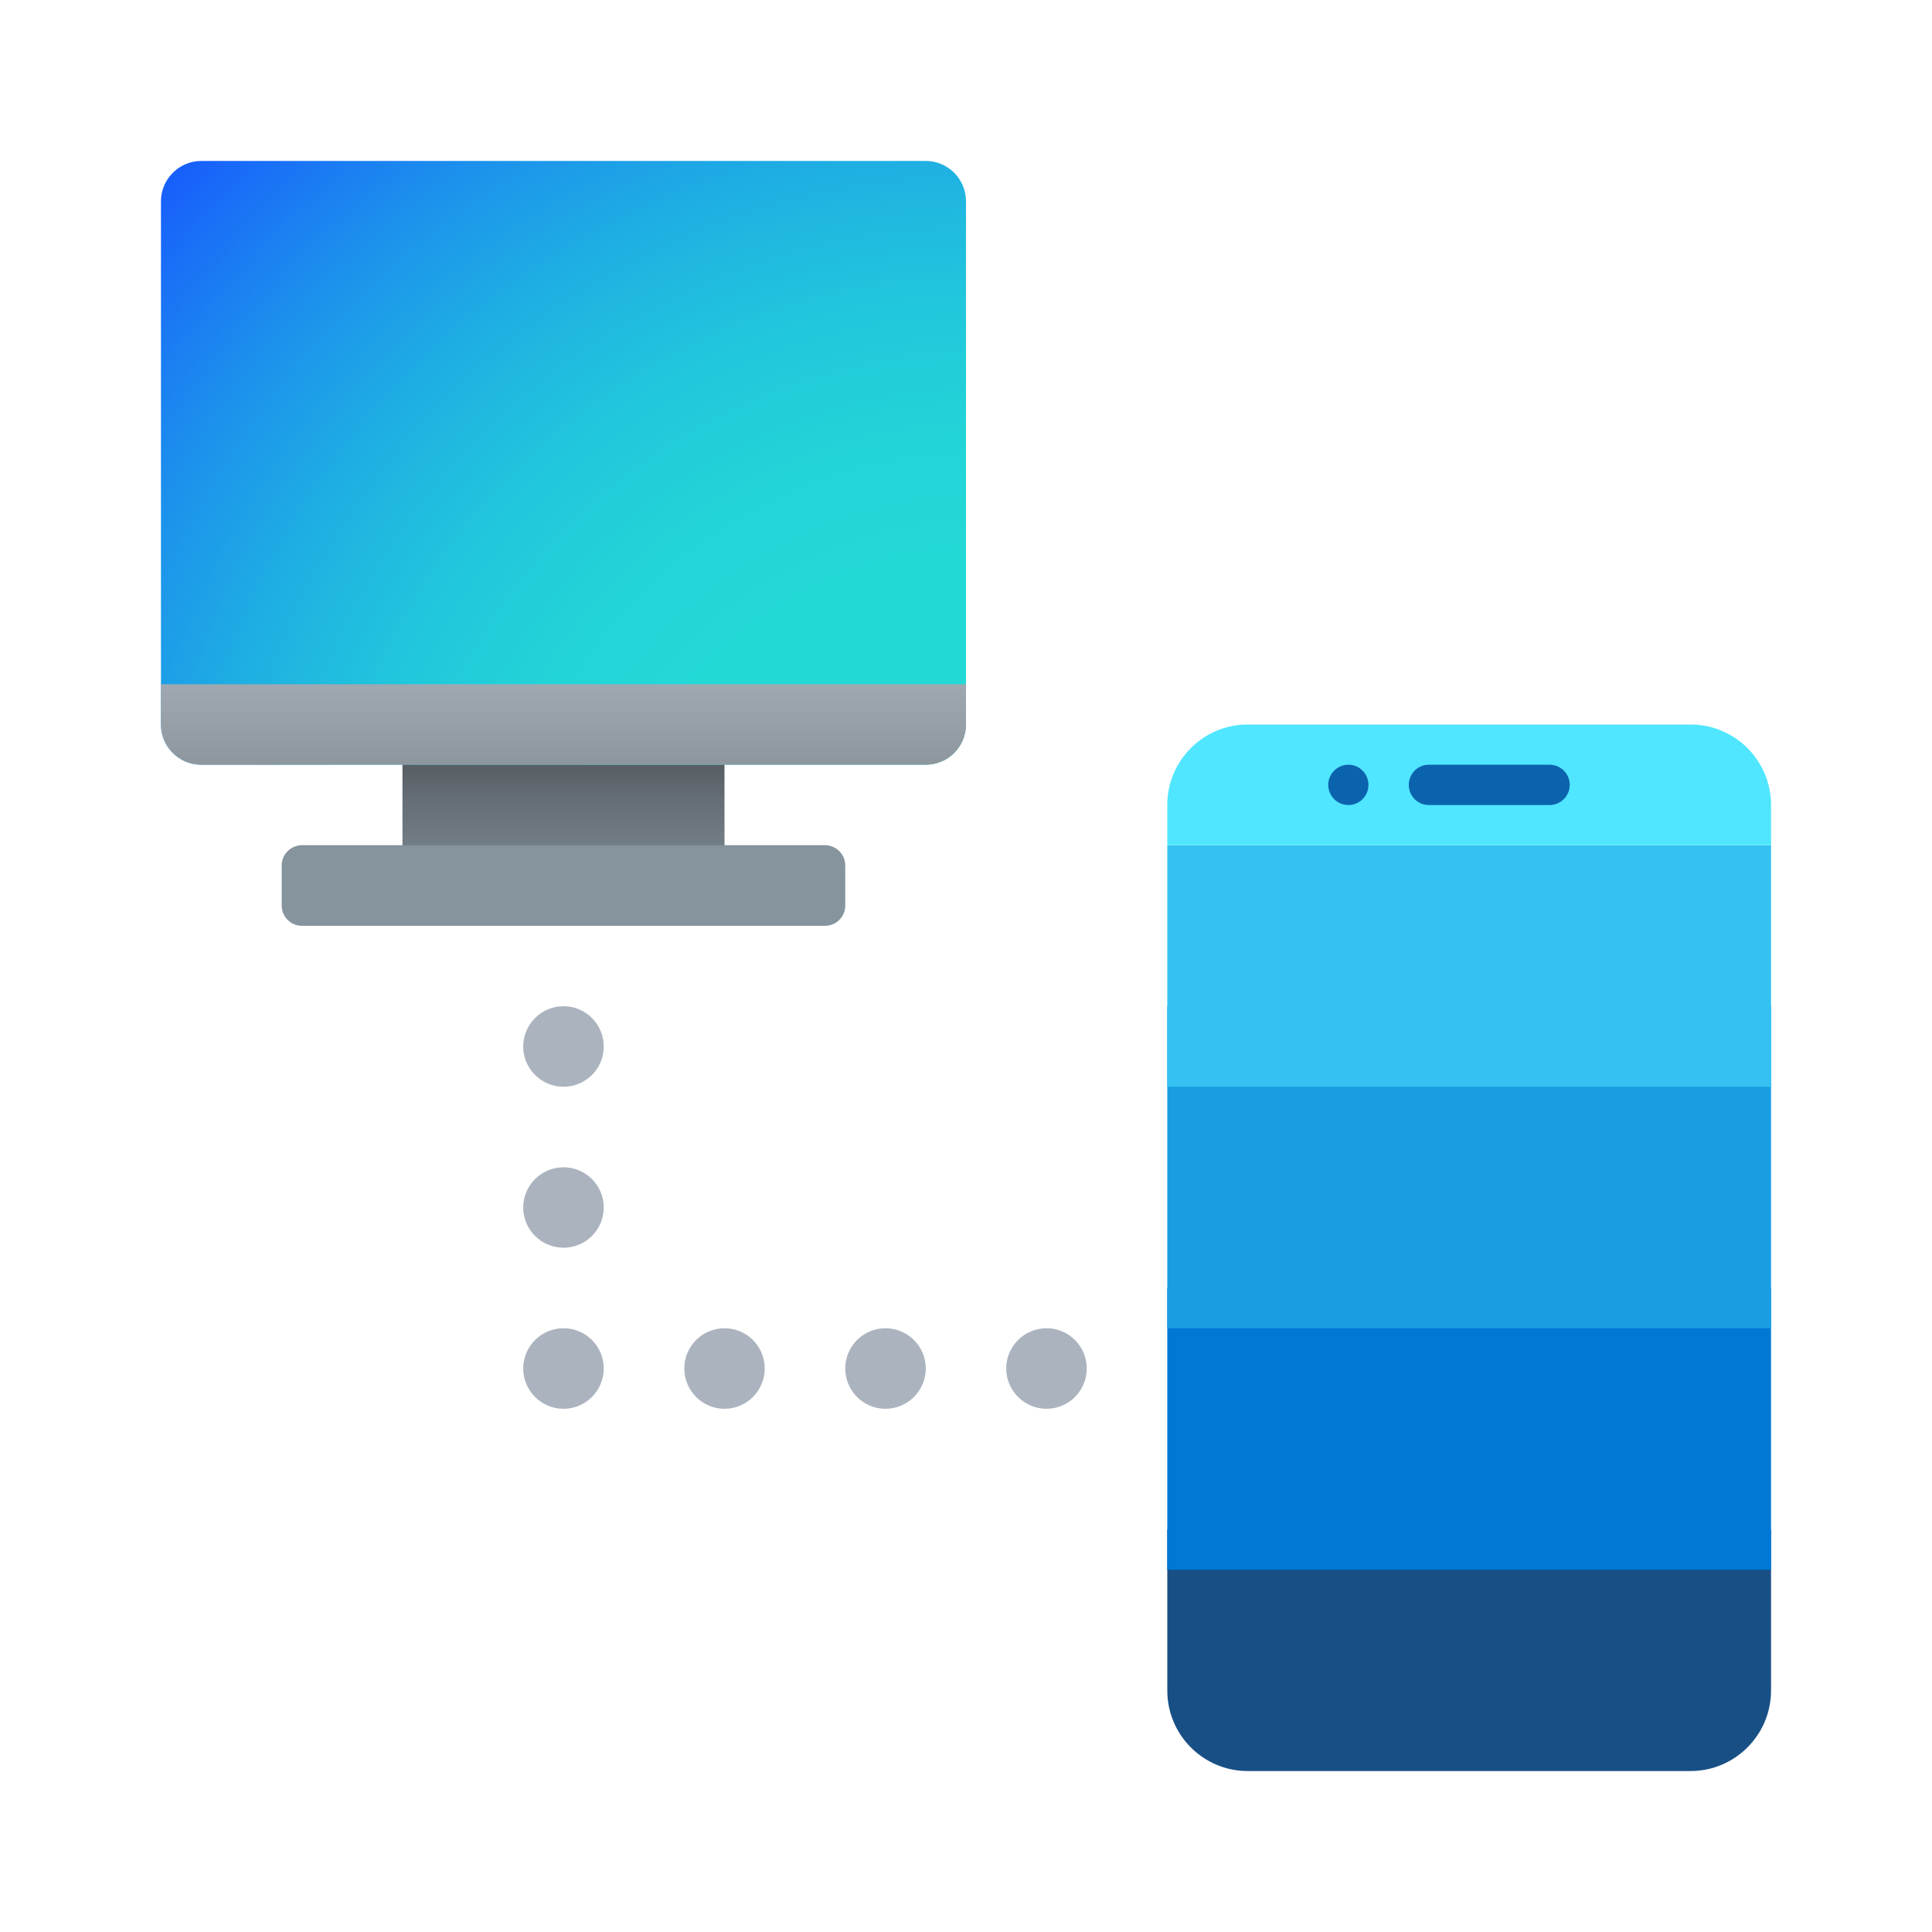 <svg width="16" height="16" viewBox="0 0 16 16" fill="none" xmlns="http://www.w3.org/2000/svg">
<path d="M14.667 12.667H9.667V14C9.667 14.368 9.965 14.667 10.333 14.667H14C14.368 14.667 14.667 14.368 14.667 14V12.667Z" fill="#184F85"/>
<path d="M14.667 10.667H9.667V13H14.667V10.667Z" fill="#0078D4"/>
<path d="M14.667 8.333H9.667V11H14.667V8.333Z" fill="#1B9DE2"/>
<path d="M14.667 7H9.667V9H14.667V7Z" fill="#35C1F1"/>
<path d="M14.667 7H9.667V6.667C9.667 6.298 9.965 6 10.333 6H14C14.368 6 14.667 6.298 14.667 6.667V7Z" fill="#50E6FF"/>
<path d="M11.167 6.667C11.259 6.667 11.333 6.592 11.333 6.5C11.333 6.408 11.259 6.333 11.167 6.333C11.075 6.333 11 6.408 11 6.5C11 6.592 11.075 6.667 11.167 6.667Z" fill="#0C63AD"/>
<path d="M12.833 6.333C12.79 6.333 11.876 6.333 11.833 6.333C11.741 6.333 11.667 6.408 11.667 6.5C11.667 6.592 11.741 6.667 11.833 6.667C11.876 6.667 12.79 6.667 12.833 6.667C12.925 6.667 13 6.592 13 6.5C13 6.408 12.925 6.333 12.833 6.333Z" fill="#0C63AD"/>
<path d="M7.333 11.667C7.517 11.667 7.667 11.517 7.667 11.333C7.667 11.149 7.517 11 7.333 11C7.149 11 7 11.149 7 11.333C7 11.517 7.149 11.667 7.333 11.667Z" fill="#ABB4BE"/>
<path d="M8.667 11.667C8.851 11.667 9 11.517 9 11.333C9 11.149 8.851 11 8.667 11C8.483 11 8.333 11.149 8.333 11.333C8.333 11.517 8.483 11.667 8.667 11.667Z" fill="#ABB4BE"/>
<path d="M4.667 10.333C4.851 10.333 5 10.184 5 10C5 9.816 4.851 9.667 4.667 9.667C4.483 9.667 4.333 9.816 4.333 10C4.333 10.184 4.483 10.333 4.667 10.333Z" fill="#ABB4BE"/>
<path d="M4.667 9C4.851 9 5 8.851 5 8.667C5 8.483 4.851 8.333 4.667 8.333C4.483 8.333 4.333 8.483 4.333 8.667C4.333 8.851 4.483 9 4.667 9Z" fill="#ABB4BE"/>
<path d="M6 11.667C6.184 11.667 6.333 11.517 6.333 11.333C6.333 11.149 6.184 11 6 11C5.816 11 5.667 11.149 5.667 11.333C5.667 11.517 5.816 11.667 6 11.667Z" fill="#ABB4BE"/>
<path d="M4.667 11.667C4.851 11.667 5 11.517 5 11.333C5 11.149 4.851 11 4.667 11C4.483 11 4.333 11.149 4.333 11.333C4.333 11.517 4.483 11.667 4.667 11.667Z" fill="#ABB4BE"/>
<path d="M6.833 7H6V6H3.333V7H2.5C2.408 7 2.333 7.075 2.333 7.167V7.5C2.333 7.592 2.408 7.667 2.5 7.667H6.833C6.925 7.667 7 7.592 7 7.5V7.167C7 7.075 6.925 7 6.833 7Z" fill="url(#paint0_linear_2583_14783)"/>
<path d="M7.667 6.333H1.667C1.483 6.333 1.333 6.184 1.333 6V1.667C1.333 1.483 1.483 1.333 1.667 1.333H7.667C7.851 1.333 8 1.483 8 1.667V6C8 6.184 7.851 6.333 7.667 6.333Z" fill="url(#paint1_radial_2583_14783)"/>
<path d="M7.667 6.333H1.667C1.483 6.333 1.333 6.184 1.333 6V5.667H8V6C8 6.184 7.851 6.333 7.667 6.333Z" fill="url(#paint2_linear_2583_14783)"/>
<defs>
<linearGradient id="paint0_linear_2583_14783" x1="4.667" y1="5.996" x2="4.667" y2="7.67" gradientUnits="userSpaceOnUse">
<stop stop-color="#484B4F"/>
<stop offset="0.374" stop-color="#656D75"/>
<stop offset="0.597" stop-color="#727D86"/>
<stop offset="0.604" stop-color="#86949E"/>
</linearGradient>
<radialGradient id="paint1_radial_2583_14783" cx="0" cy="0" r="1" gradientUnits="userSpaceOnUse" gradientTransform="translate(8.166 7.784) scale(9.761)">
<stop offset="0.323" stop-color="#23D9D6"/>
<stop offset="0.427" stop-color="#23D4D7"/>
<stop offset="0.542" stop-color="#21C7DC"/>
<stop offset="0.664" stop-color="#1FB0E2"/>
<stop offset="0.789" stop-color="#1C91EC"/>
<stop offset="0.917" stop-color="#1969F8"/>
<stop offset="0.944" stop-color="#1860FB"/>
</radialGradient>
<linearGradient id="paint2_linear_2583_14783" x1="4.667" y1="5.607" x2="4.667" y2="6.294" gradientUnits="userSpaceOnUse">
<stop stop-color="#A1AAB3"/>
<stop offset="1" stop-color="#8F979E"/>
</linearGradient>
</defs>
</svg>
